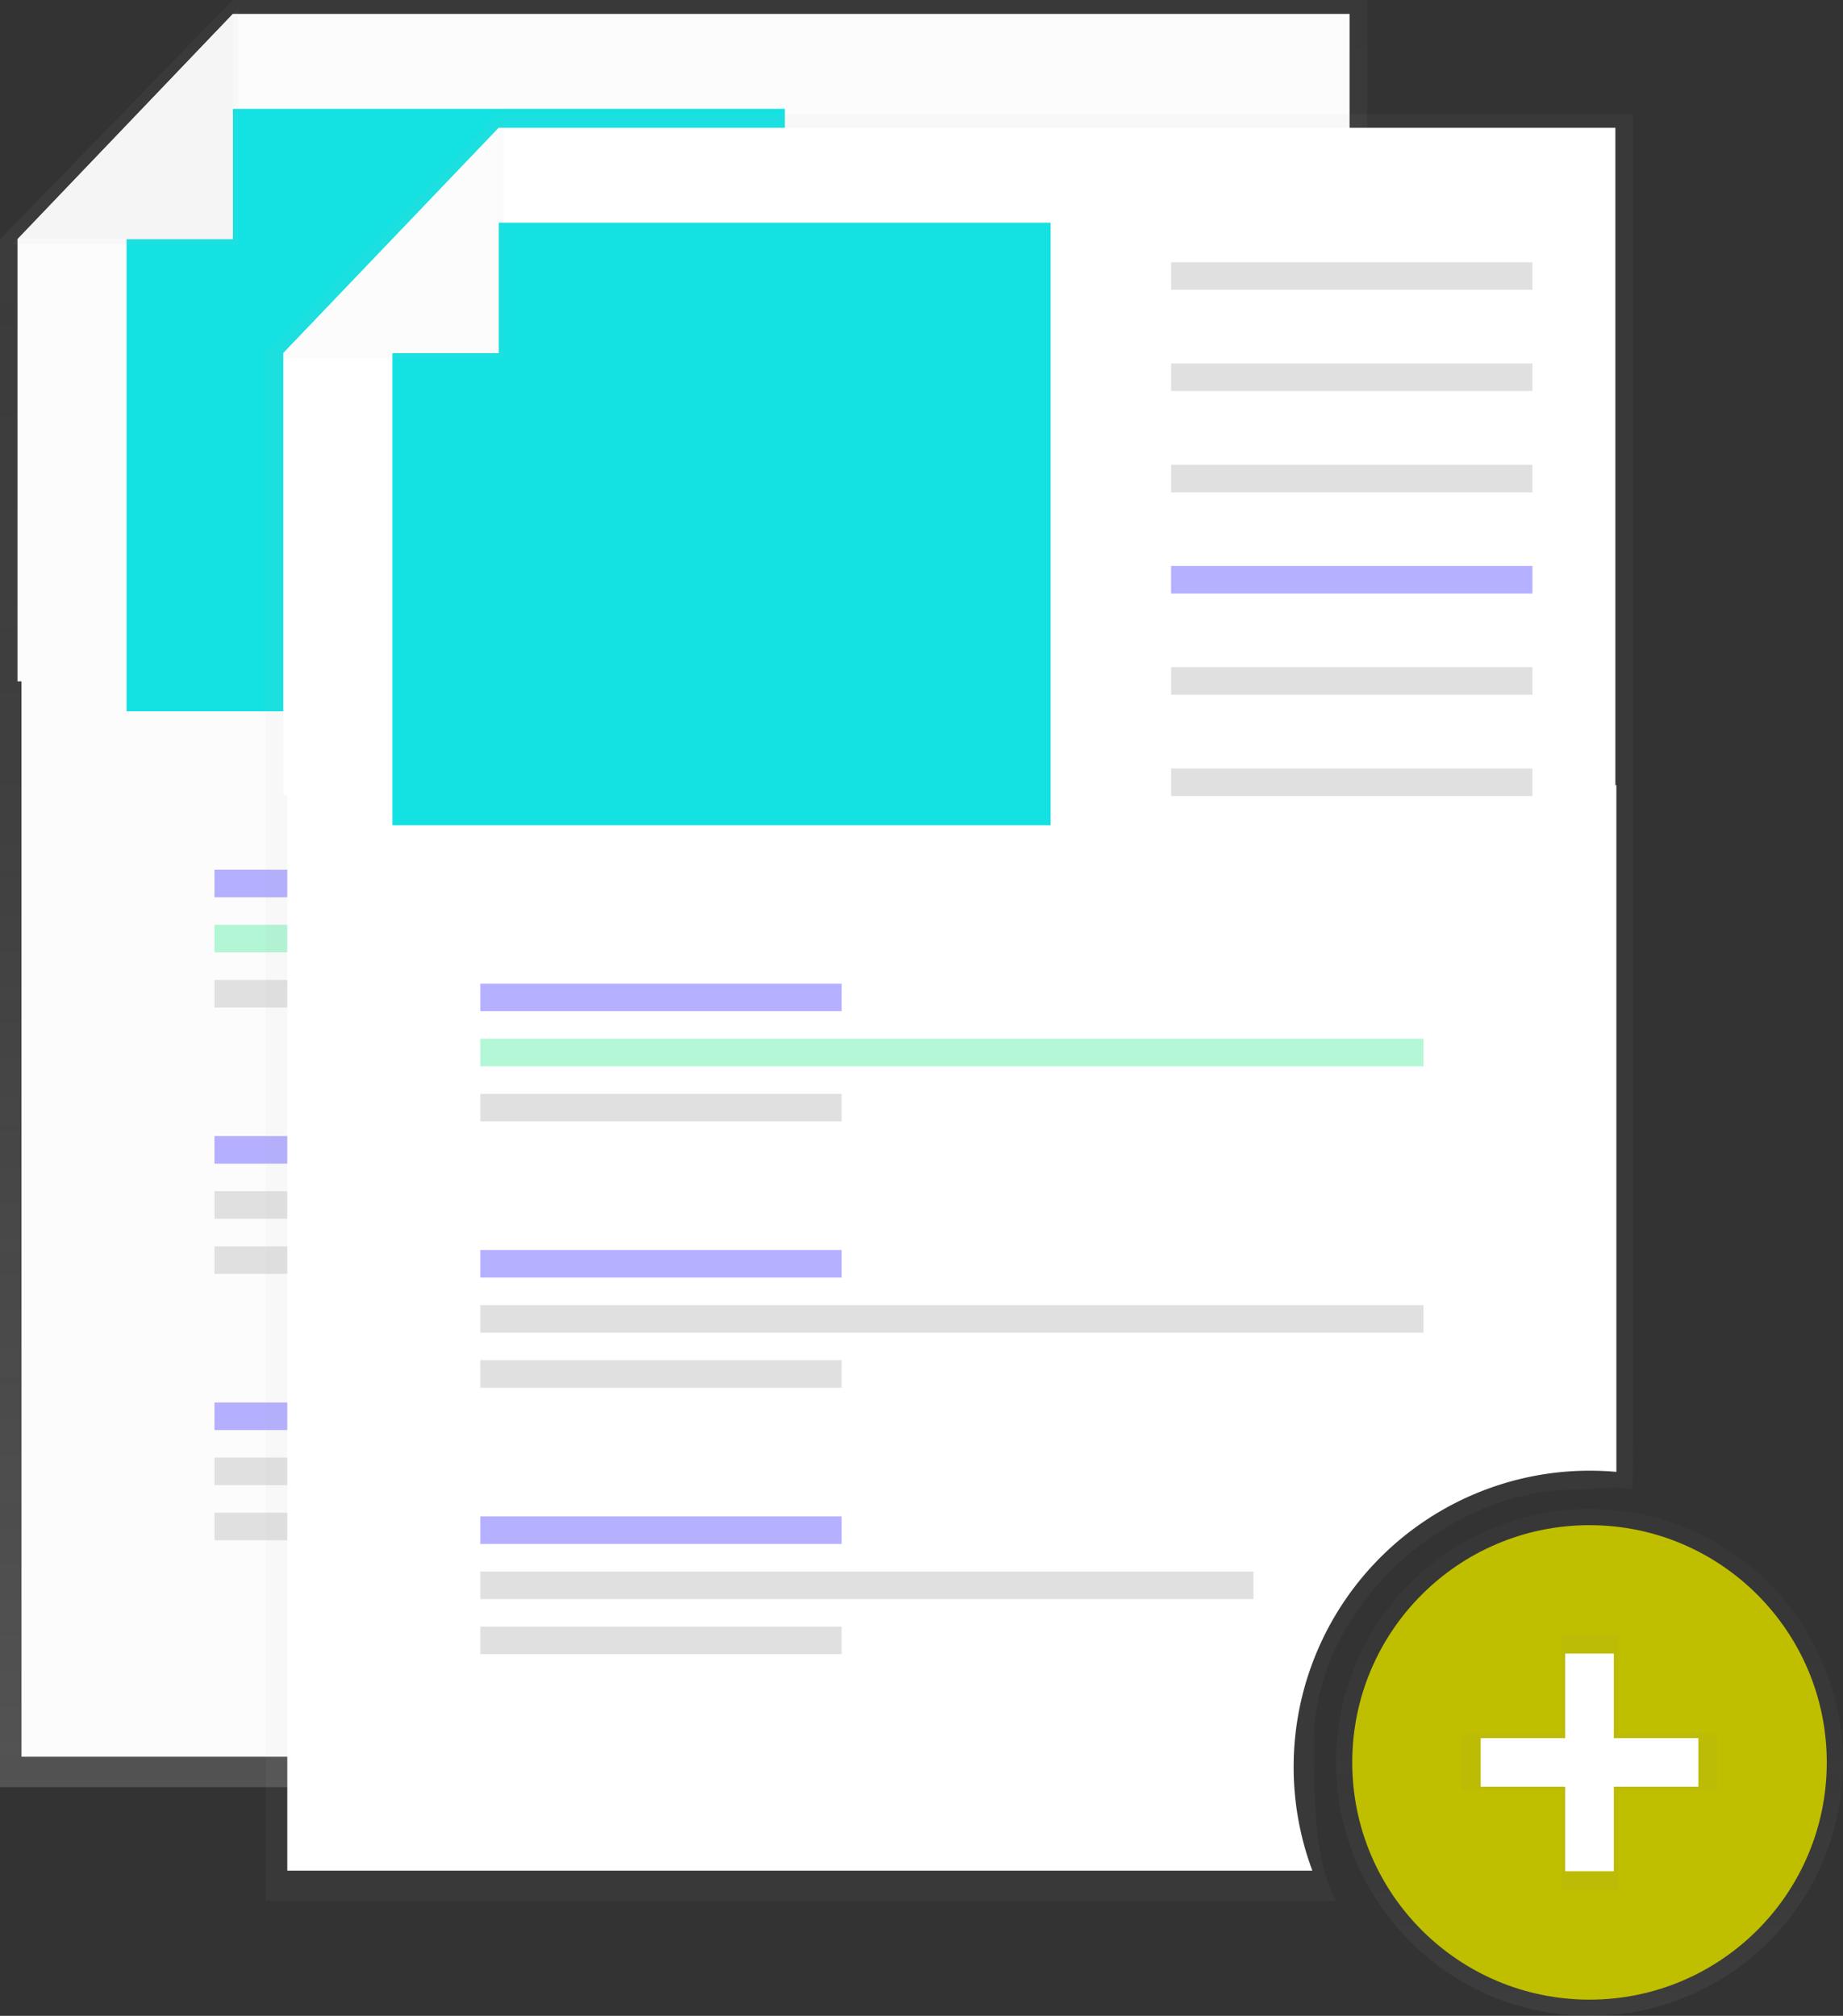 <svg width="728" height="796.38" xmlns="http://www.w3.org/2000/svg" xmlns:xlink="http://www.w3.org/1999/xlink">
 <rect width="100%" height="100%" fill="#333333" stroke="none"/>
 <defs>
  <linearGradient y2="0" x2="0.5" y1="1" x1="0.5" id="44dab5fe-2df9-47ba-adb2-140775afca0e">
   <stop stop-opacity="0.25" stop-color="#b3b3b3" offset="0"/>
   <stop stop-opacity="0.1" stop-color="#b3b3b3" offset="0.54"/>
   <stop stop-opacity="0.05" stop-color="#b3b3b3" offset="1"/>
  </linearGradient>
  <linearGradient xlink:href="#44dab5fe-2df9-47ba-adb2-140775afca0e" y2="3.5" x2="49.46" y1="96.5" x1="49.46" id="b071ddd1-33a6-4512-b8b6-1cee124e019a"/>
  <linearGradient y2="0" x2="0.5" y1="1" x1="0.5" id="d200849e-56d5-45c5-85eb-e9070e3330a6">
   <stop stop-opacity="0.25" stop-color="gray" offset="0"/>
   <stop stop-opacity="0.12" stop-color="gray" offset="0.54"/>
   <stop stop-opacity="0.1" stop-color="gray" offset="1"/>
  </linearGradient>
  <linearGradient xlink:href="#d200849e-56d5-45c5-85eb-e9070e3330a6" y2="645.68" x2="627.87" y1="746.82" x1="627.87" id="39846f9a-c4dd-4a41-91c8-743bb7d77e65"/>
  <linearGradient xlink:href="#44dab5fe-2df9-47ba-adb2-140775afca0e" y2="96.81" x2="611" y1="802.81" x1="611" id="af8f0828-33b7-4bd6-b50f-ae3d37501acf"/>
  <linearGradient xlink:href="#44dab5fe-2df9-47ba-adb2-140775afca0e" y2="48.5" x2="154.46" y1="141.5" x1="154.46" id="152252ce-949a-4e00-886c-6a46b2444b40"/>
 </defs>
 <title>add file2</title>
 <g>
  <title>background</title>
  <rect fill="none" id="canvas_background" height="602" width="802" y="-1" x="-1"/>
 </g>
 <g>
  <title>Layer 1</title>
  <path id="svg_1" fill="url(#44dab5fe-2df9-47ba-adb2-140775afca0e)" d="m414,643c0,-51.76 51.11,-99.48 102.87,-99.48c7.93,0 15.62,-2 23,-0.16c0.1,-2.26 0.16,-15.54 0.16,-17.82l0,-525.54l-448.03,0l-92,94.5l0,611.5l423,0c-9.1,-14.44 -9,-44.66 -9,-63z"/>
  <path id="svg_2" fill="#fcfcfc" d="m406,653a117,117 0 0 1 117,-117c3.53,0 7,0.17 10.48,0.47l0,-271.28l-525,0l0,428.81l404.91,0a116.74,116.74 0 0 1 -7.39,-41z"/>
  <polygon id="svg_3" fill="#fcfcfc" points="533.09 269.19 6.91 269.19 6.91 94.5 92 5.5 533.09 5.5 533.09 269.19"/>
  <rect id="svg_4" fill="#e0e0e0" height="10.89" width="142.73" y="58.59" x="357.59"/>
  <rect id="svg_5" fill="#e0e0e0" height="10.89" width="142.73" y="98.59" x="357.59"/>
  <rect id="svg_6" fill="#e0e0e0" height="10.89" width="142.73" y="138.59" x="357.59"/>
  <rect id="svg_7" opacity="0.5" fill="#6c63ff" height="10.89" width="142.73" y="178.59" x="357.59"/>
  <rect id="svg_8" fill="#e0e0e0" height="10.89" width="142.73" y="218.59" x="357.59"/>
  <rect id="svg_9" fill="#e0e0e0" height="10.89" width="142.73" y="258.59" x="357.59"/>
  <rect id="svg_10" opacity="0.5" fill="#6c63ff" height="10.89" width="142.73" y="343.59" x="84.72"/>
  <rect id="svg_11" fill="#e0e0e0" height="10.89" width="142.73" y="387.13" x="84.72"/>
  <rect id="svg_12" opacity="0.5" fill="#69f0ae" height="10.89" width="372.56" y="365.36" x="84.72"/>
  <rect id="svg_13" opacity="0.5" fill="#6c63ff" height="10.89" width="142.73" y="448.82" x="84.72"/>
  <rect id="svg_14" fill="#e0e0e0" height="10.89" width="142.73" y="492.37" x="84.72"/>
  <rect id="svg_15" fill="#e0e0e0" height="10.89" width="372.56" y="470.59" x="84.72"/>
  <rect id="svg_16" opacity="0.5" fill="#6c63ff" height="10.89" width="142.73" y="554.06" x="84.72"/>
  <rect id="svg_17" fill="#e0e0e0" height="10.89" width="142.73" y="597.6" x="84.72"/>
  <rect id="svg_18" fill="#e0e0e0" height="10.89" width="305.41" y="575.83" x="84.72"/>
  <polygon id="svg_19" fill="#14e2e2" points="310 281 50 281 50 54 59 43 79.75 43 310 43 310 281"/>
  <polygon id="svg_20" fill="url(#b071ddd1-33a6-4512-b8b6-1cee124e019a)" points="4.91 96.5 94 96.5 94 3.5 4.91 96.5"/>
  <polygon id="svg_21" fill="#f5f5f5" points="6.91 94.5 92 94.5 92 5.5 6.91 94.5"/>
  <g id="svg_22" opacity="0.5">
   <circle id="svg_23" fill="url(#d200849e-56d5-45c5-85eb-e9070e3330a6)" r="100.13" cy="696.25" cx="627.87"/>
  </g>
  <circle id="svg_24" fill="#bfbf00" r="93.72" cy="696.25" cx="627.87"/>
  <g id="svg_25" opacity="0.5">
   <polygon id="svg_26" fill="url(#39846f9a-c4dd-4a41-91c8-743bb7d77e65)" points="678.44 684.95 639.16 684.95 639.16 645.68 616.58 645.68 616.58 684.95 577.3 684.95 577.3 707.54 616.58 707.54 616.58 746.82 639.16 746.82 639.16 707.54 678.44 707.54 678.44 684.95"/>
  </g>
  <rect id="svg_27" fill="#fff" height="85.97" width="19.2" y="653.26" x="618.27"/>
  <rect id="svg_28" fill="#fff" transform="rotate(90 1375.93,-167.62) " height="85.97" width="19.2" y="537.45" x="2230.2"/>
  <path id="svg_29" fill="url(#af8f0828-33b7-4bd6-b50f-ae3d37501acf)" d="m519,688c0,-51.76 51.11,-99.48 102.87,-99.48c7.93,0 15.62,-2 23,-0.16c0.1,-2.26 0.16,-15.54 0.16,-17.82l0,-525.54l-448.03,0l-92,94.5l0,611.5l423,0c-9.1,-14.44 -9,-44.66 -9,-63z"/>
  <path id="svg_30" fill="#fff" d="m511,698a117,117 0 0 1 117,-117c3.53,0 7,0.17 10.48,0.47l0,-271.28l-525,0l0,428.81l404.91,0a116.74,116.74 0 0 1 -7.39,-41z"/>
  <polygon id="svg_31" fill="#fff" points="638.09 314.19 111.91 314.19 111.91 139.5 197 50.5 638.09 50.5 638.09 314.19"/>
  <rect id="svg_32" fill="#e0e0e0" height="10.89" width="142.73" y="103.59" x="462.59"/>
  <rect id="svg_33" fill="#e0e0e0" height="10.89" width="142.73" y="143.59" x="462.59"/>
  <rect id="svg_34" fill="#e0e0e0" height="10.89" width="142.73" y="183.59" x="462.59"/>
  <rect id="svg_35" opacity="0.5" fill="#6c63ff" height="10.89" width="142.73" y="223.59" x="462.59"/>
  <rect id="svg_36" fill="#e0e0e0" height="10.89" width="142.73" y="263.59" x="462.59"/>
  <rect id="svg_37" fill="#e0e0e0" height="10.89" width="142.73" y="303.59" x="462.59"/>
  <rect id="svg_38" opacity="0.5" fill="#6c63ff" height="10.89" width="142.73" y="388.59" x="189.72"/>
  <rect id="svg_39" fill="#e0e0e0" height="10.89" width="142.73" y="432.13" x="189.72"/>
  <rect id="svg_40" opacity="0.5" fill="#69f0ae" height="10.89" width="372.56" y="410.36" x="189.72"/>
  <rect id="svg_41" opacity="0.5" fill="#6c63ff" height="10.89" width="142.73" y="493.82" x="189.72"/>
  <rect id="svg_42" fill="#e0e0e0" height="10.89" width="142.73" y="537.37" x="189.72"/>
  <rect id="svg_43" fill="#e0e0e0" height="10.89" width="372.56" y="515.59" x="189.72"/>
  <rect id="svg_44" opacity="0.5" fill="#6c63ff" height="10.89" width="142.73" y="599.06" x="189.72"/>
  <rect id="svg_45" fill="#e0e0e0" height="10.89" width="142.73" y="642.6" x="189.72"/>
  <rect id="svg_46" fill="#e0e0e0" height="10.89" width="305.41" y="620.83" x="189.72"/>
  <polygon id="svg_47" fill="#14e2e2" points="415 326 155 326 155 99 164 88 184.75 88 415 88 415 326"/>
  <polygon id="svg_48" fill="url(#152252ce-949a-4e00-886c-6a46b2444b40)" points="109.91 141.5 199 141.5 199 48.5 109.91 141.5"/>
  <polygon id="svg_49" fill="#fcfcfc" points="111.91 139.5 197 139.5 197 50.5 111.91 139.5"/>
 </g>
</svg>
